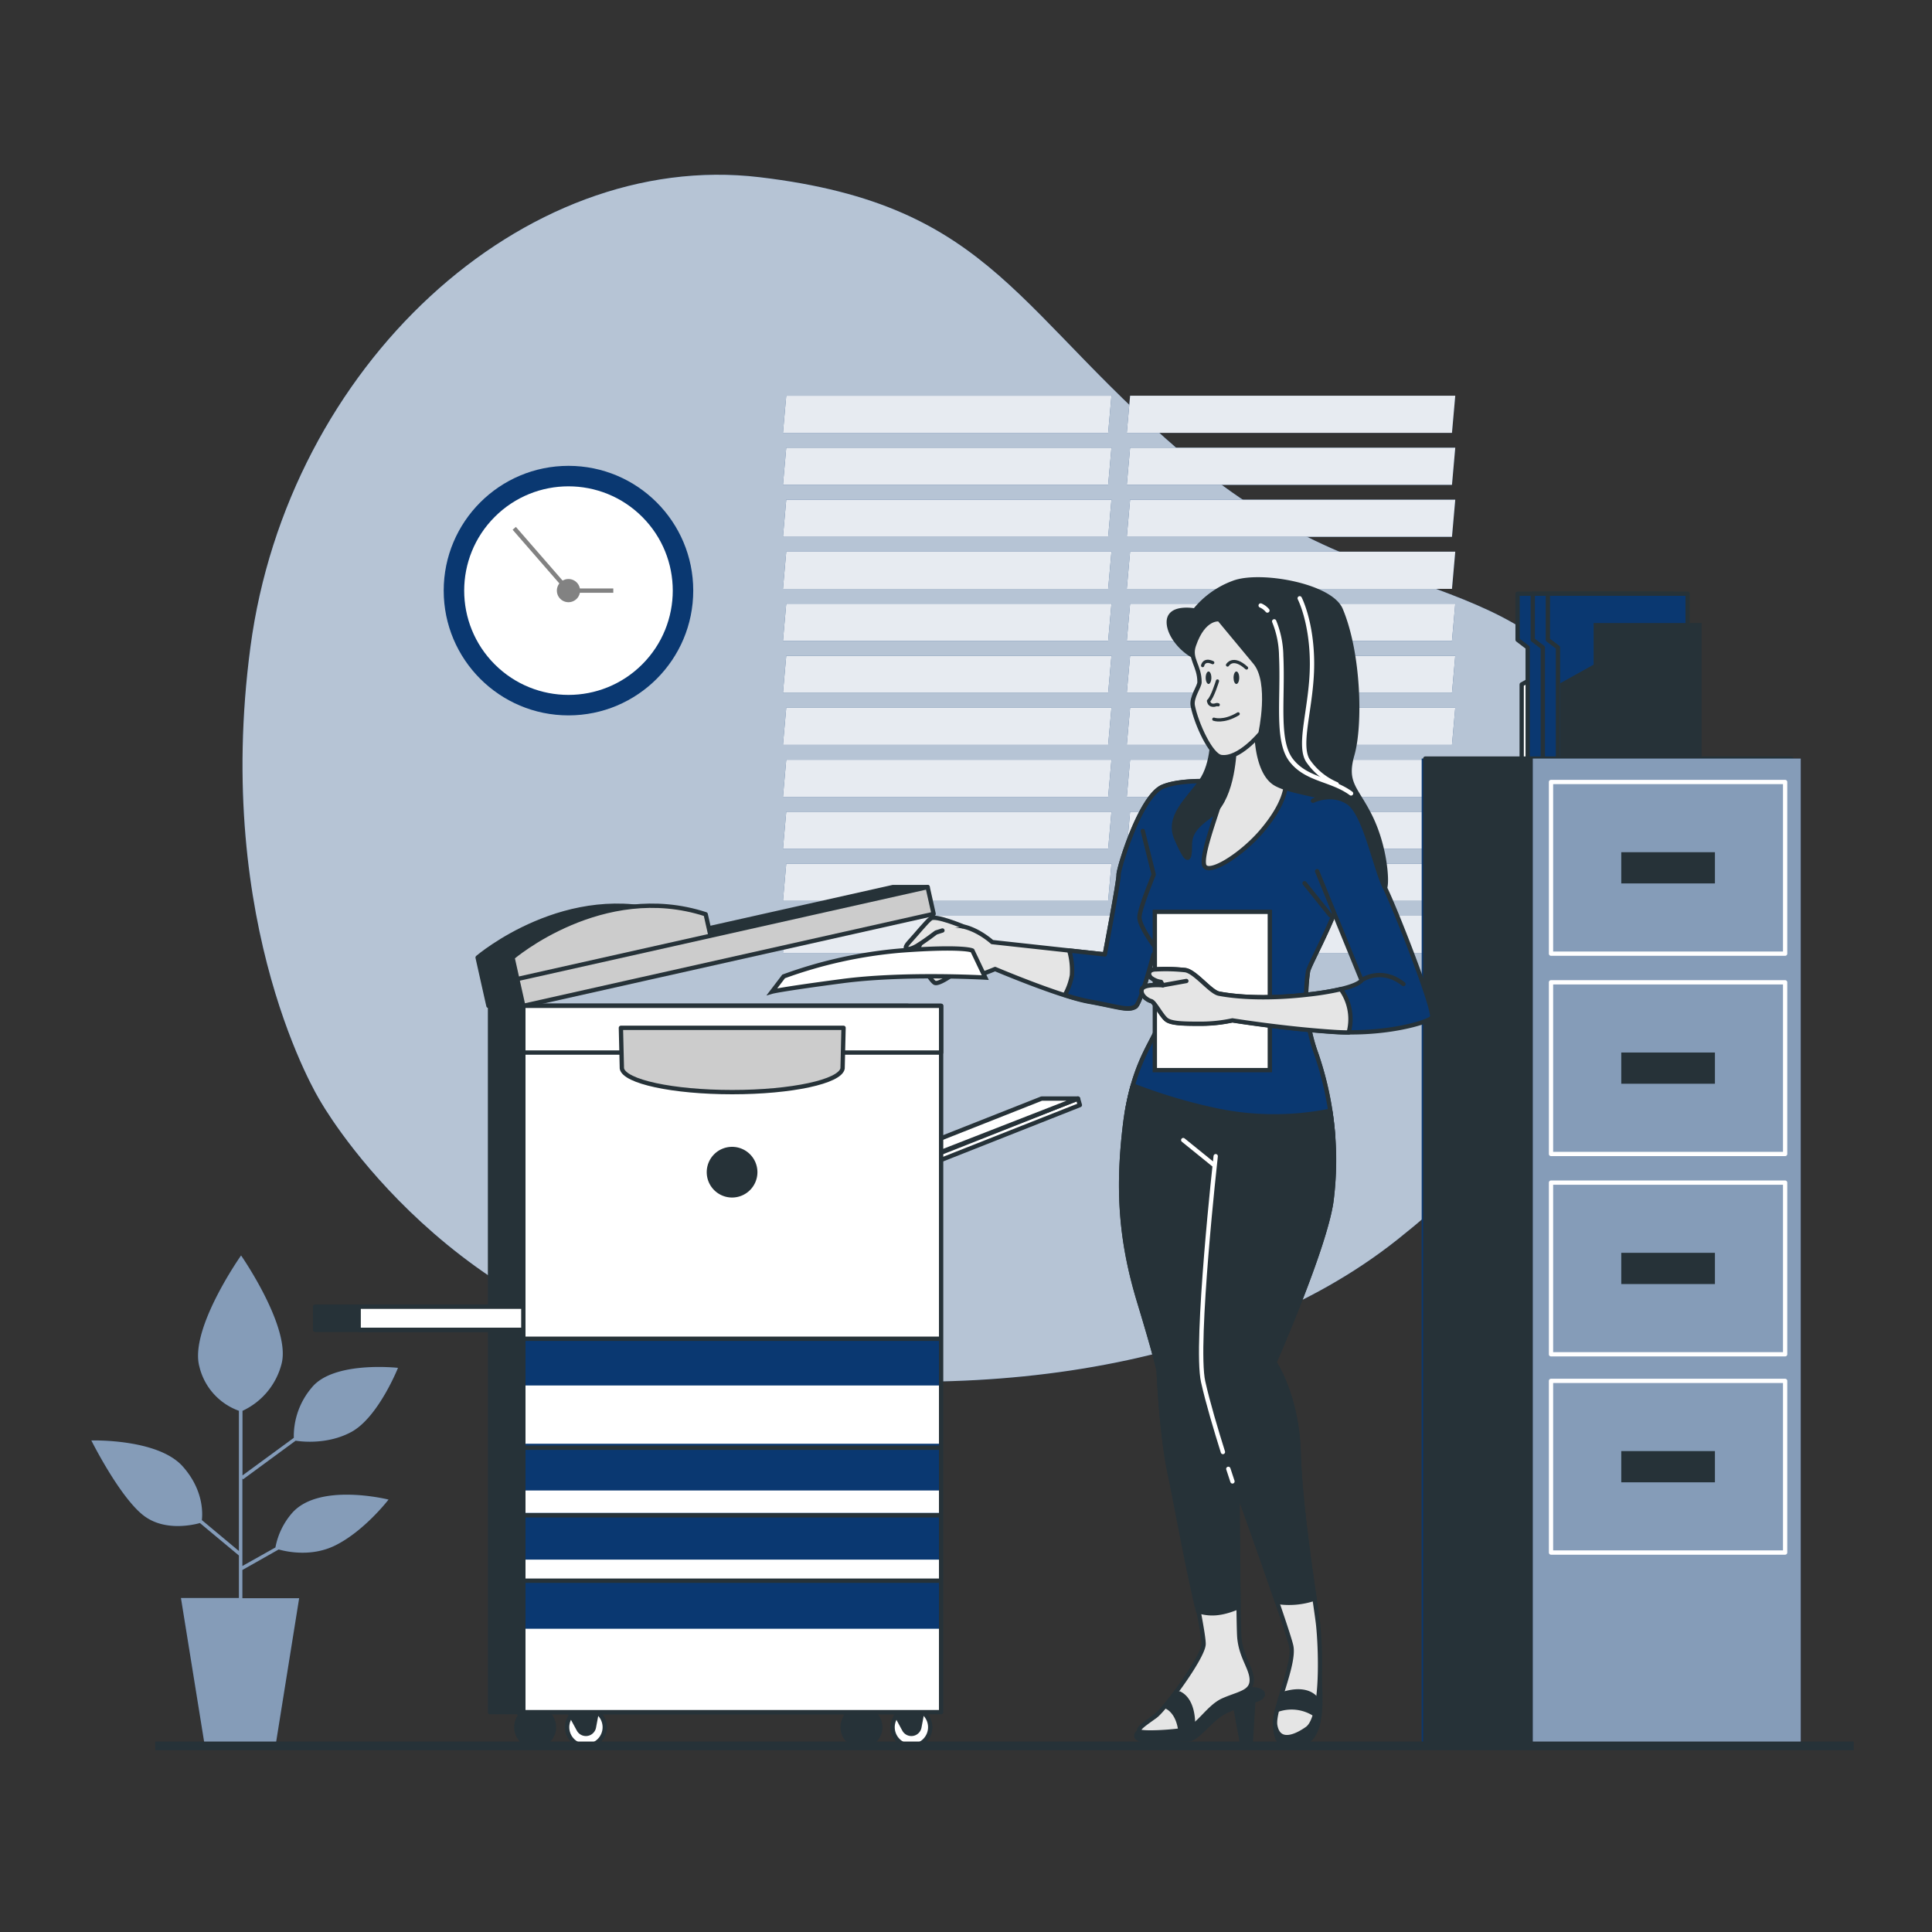 <svg xmlns="http://www.w3.org/2000/svg" xmlns:xlink="http://www.w3.org/1999/xlink" viewBox="0 0 500 500"><rect x="0" y="0" width="500" height="500" fill="#333333" stroke="none"/><defs><clipPath id="freepik--clip-path--inject-2"><path d="M318.75,202.47s-11.94-1.3-17.79,1.09-11.54,21.29-11.47,22.82S285.93,247,285.93,247l-29.16-3.19s-5.6-5.13-10.93-4.13-8.57,4.21-8.14,7,3.22,7.08,4.17,7.65,4.52-2,4.52-2,5.39.54,7.06,0,4.08-1.55,4.08-1.55,16.74,7.1,24.32,8.46,10.09,2.48,12,1.32,7.65-25.36,8.88-29-4.19-5.15-4.19-5.15-3.69,8.9-3.69,11.07,3.47,7.16,5,8.89,1.95,5.21,1.95,5.21-1.08,6.51-1.51,11.71-6.95,10-9.12,27.77-.86,31,3.69,46,5,17.79,5,17.79.65,15.84,2.82,26.25,9,41,8.8,44.47S301.39,442.4,299,444.14s-4.77,3.25-4.12,3.9,8.68.22,11.93-.43,5.86-5.86,9.77-7.59,7.37-2,7.37-5.21-3-6.08-3.25-11.72-.44-37.53-.44-37.53,12.8,35.58,13.89,40.35-4.78,16.71-4.12,20.61,3.9,3.91,8.24.87,3.47-21.91,2.82-27.33-4.56-29.07-5-44-6.29-23.43-6.29-23.43,13-29.5,14.75-41.65a84.68,84.68,0,0,0-3.9-38.18,43.48,43.48,0,0,1-2.17-21.26c0-1.52,8.24-15.4,10.63-26.9s2.17-13.89-1.52-18.44S318.75,202.47,318.75,202.47Z" style="fill:#fff;stroke:#263238;stroke-linecap:round;stroke-linejoin:round;stroke-width:1.119px"></path></clipPath><clipPath id="freepik--clip-path-2--inject-2"><path d="M249.1,239.7s-7-2.93-8.21-2-3.37,3.68-5.57,6.08.09,2.15,2,1,4.91-3.44,4.91-3.44l1.67-.53" style="fill:#fff;stroke:#263238;stroke-linecap:round;stroke-linejoin:round;stroke-width:1.119px"></path></clipPath><clipPath id="freepik--clip-path-3--inject-2"><path d="M318.53,192.49a78.65,78.65,0,0,1-1.74,11.5c-1.3,5.21-5.85,16.49-5.2,19.74s9.76-2.39,15.18-8.89,6.51-11.07,6.08-14.76-2.19-14.88-6.31-14.88S318.53,192.49,318.53,192.49Z" style="fill:#fff;stroke:#263238;stroke-linecap:round;stroke-linejoin:round;stroke-width:1.119px"></path></clipPath><clipPath id="freepik--clip-path-4--inject-2"><path d="M315.55,160.28s-4.05-.73-6.59,6.76c-1.19,3.5,1.47,5.17,1.47,9.49,0,1.2-2.18,3.92-1.74,6.15.93,4.65,4.68,12.84,7.35,13.24,4.62.69,10.17-6.15,10.17-6.15s2.92-13.11-1.37-18.3Z" style="fill:#fff;stroke:#263238;stroke-linecap:round;stroke-linejoin:round;stroke-width:1.119px"></path></clipPath><clipPath id="freepik--clip-path-5--inject-2"><path d="M297.92,259.09c.87.22,2.6,3.69,3.9,4.77s4.78,1.09,9.12,1.09a39.13,39.13,0,0,0,8-.87s13.45,2.17,26.47,3c1.24.08,2.45.12,3.65.13.09-.39.18-.79.25-1.22A13.23,13.23,0,0,0,347,256a73.16,73.16,0,0,1-8.34,1.38c-13,1.51-21,.21-23.21-.22s-6.07-5.64-8.68-6.08a46.54,46.54,0,0,0-7.59-.21c-2,0-2.17,1.3-1.3,2.17a5.32,5.32,0,0,0,2.6,1.08l.44.87s-5-.43-5.43,1.08S297.05,258.87,297.92,259.09Z" style="fill:#fff;stroke:#263238;stroke-linecap:round;stroke-linejoin:round;stroke-width:1.119px"></path></clipPath><clipPath id="freepik--clip-path-6--inject-2"><rect x="135.44" y="260.31" width="108.12" height="182.8" style="fill:#fff;stroke:#263238;stroke-linecap:round;stroke-linejoin:round;stroke-width:1.119px"></rect></clipPath><clipPath id="freepik--clip-path-7--inject-2"><path d="M132.64,247.81l1.55,6.94,50-11.19-1.56-6.95C155.89,227.89,132.64,247.81,132.64,247.81Z" style="fill:#fff;stroke:#263238;stroke-linecap:round;stroke-linejoin:round;stroke-width:1.119px"></path></clipPath><clipPath id="freepik--clip-path-8--inject-2"><rect x="133.34" y="241.38" width="108.83" height="7.11" transform="translate(-49.02 46.99) rotate(-12.63)" style="fill:#fff;stroke:#263238;stroke-linecap:round;stroke-linejoin:round;stroke-width:1.119px"></rect></clipPath><clipPath id="freepik--clip-path-9--inject-2"><path d="M218.31,266H160.69l.25,10.52c.63,3.4,13.17,6.12,28.56,6.12s27.93-2.72,28.56-6.12Z" style="fill:#fff;stroke:#263238;stroke-linecap:round;stroke-linejoin:round;stroke-width:1.119px"></path></clipPath></defs><g id="freepik--background-simple--inject-2"><path d="M82.74,284.69s30.33,54.39,95.3,67.12,137.93,5.27,183.6-31c44.84-35.63,72.79-80.34,55.88-127.81S357.41,159.88,310,120.64s-52.17-67.5-113.41-74.78S74.46,94.8,64.81,167.45,82.74,284.69,82.74,284.69Z" style="fill:#0A3871"></path><g style="opacity:0.7"><path d="M82.74,284.69s30.33,54.39,95.3,67.12,137.93,5.27,183.6-31c44.84-35.63,72.79-80.34,55.88-127.81S357.41,159.88,310,120.64s-52.17-67.5-113.41-74.78S74.46,94.8,64.81,167.45,82.74,284.69,82.74,284.69Z" style="fill:#fff"></path></g></g><g id="freepik--Window--inject-2"><polygon points="286.79 112.02 202.63 112.02 203.48 102.41 287.64 102.41 286.79 112.02" style="fill:#0A3871"></polygon><polygon points="286.79 125.48 202.63 125.48 203.48 115.86 287.64 115.86 286.79 125.48" style="fill:#0A3871"></polygon><polygon points="286.79 138.94 202.63 138.94 203.48 129.32 287.64 129.32 286.79 138.94" style="fill:#0A3871"></polygon><polygon points="286.79 152.4 202.63 152.4 203.48 142.78 287.64 142.78 286.79 152.4" style="fill:#0A3871"></polygon><polygon points="286.79 165.85 202.63 165.85 203.48 156.24 287.64 156.24 286.79 165.85" style="fill:#0A3871"></polygon><polygon points="286.79 179.31 202.63 179.31 203.48 169.7 287.64 169.7 286.79 179.31" style="fill:#0A3871"></polygon><polygon points="286.79 192.77 202.63 192.77 203.48 183.16 287.64 183.16 286.79 192.77" style="fill:#0A3871"></polygon><polygon points="286.79 206.23 202.63 206.23 203.48 196.62 287.64 196.62 286.79 206.23" style="fill:#0A3871"></polygon><polygon points="286.79 219.69 202.63 219.69 203.48 210.08 287.64 210.08 286.79 219.69" style="fill:#0A3871"></polygon><polygon points="286.79 233.15 202.63 233.15 203.48 223.54 287.64 223.54 286.79 233.15" style="fill:#0A3871"></polygon><polygon points="286.79 246.61 202.63 246.61 203.48 237 287.64 237 286.79 246.61" style="fill:#0A3871"></polygon><polygon points="375.77 112.02 291.61 112.02 292.47 102.41 376.62 102.41 375.77 112.02" style="fill:#0A3871"></polygon><polygon points="375.77 125.48 291.61 125.48 292.47 115.86 376.62 115.86 375.77 125.48" style="fill:#0A3871"></polygon><polygon points="375.77 138.94 291.61 138.94 292.47 129.32 376.62 129.32 375.77 138.94" style="fill:#0A3871"></polygon><polygon points="375.77 152.4 291.61 152.4 292.47 142.78 376.62 142.78 375.77 152.4" style="fill:#0A3871"></polygon><polygon points="375.77 165.85 291.61 165.85 292.47 156.24 376.62 156.24 375.77 165.85" style="fill:#0A3871"></polygon><polygon points="375.77 179.31 291.61 179.31 292.47 169.7 376.62 169.7 375.77 179.31" style="fill:#0A3871"></polygon><polygon points="375.77 192.77 291.61 192.77 292.47 183.16 376.62 183.16 375.77 192.77" style="fill:#0A3871"></polygon><polygon points="375.77 206.23 291.61 206.23 292.47 196.62 376.62 196.62 375.77 206.23" style="fill:#0A3871"></polygon><polygon points="375.77 219.69 291.61 219.69 292.47 210.08 376.62 210.08 375.77 219.69" style="fill:#0A3871"></polygon><polygon points="375.77 233.15 291.61 233.15 292.47 223.54 376.62 223.54 375.77 233.15" style="fill:#0A3871"></polygon><polygon points="375.77 246.61 291.61 246.61 292.47 237 376.62 237 375.77 246.61" style="fill:#0A3871"></polygon><g style="opacity:0.9"><polygon points="286.79 112.02 202.63 112.02 203.48 102.41 287.64 102.41 286.79 112.02" style="fill:#fff"></polygon><polygon points="286.79 125.48 202.63 125.48 203.48 115.86 287.64 115.86 286.79 125.48" style="fill:#fff"></polygon><polygon points="286.79 138.94 202.63 138.94 203.48 129.32 287.64 129.32 286.79 138.94" style="fill:#fff"></polygon><polygon points="286.79 152.4 202.63 152.4 203.48 142.78 287.64 142.78 286.79 152.4" style="fill:#fff"></polygon><polygon points="286.79 165.85 202.63 165.85 203.48 156.24 287.64 156.24 286.79 165.85" style="fill:#fff"></polygon><polygon points="286.79 179.31 202.63 179.31 203.48 169.7 287.64 169.7 286.79 179.31" style="fill:#fff"></polygon><polygon points="286.79 192.77 202.63 192.77 203.48 183.16 287.64 183.16 286.79 192.77" style="fill:#fff"></polygon><polygon points="286.79 206.23 202.63 206.23 203.48 196.62 287.64 196.62 286.79 206.23" style="fill:#fff"></polygon><polygon points="286.79 219.69 202.63 219.69 203.48 210.08 287.64 210.08 286.79 219.69" style="fill:#fff"></polygon><polygon points="286.79 233.15 202.63 233.15 203.48 223.54 287.64 223.54 286.79 233.15" style="fill:#fff"></polygon><polygon points="286.79 246.61 202.63 246.61 203.48 237 287.64 237 286.79 246.61" style="fill:#fff"></polygon><polygon points="375.77 112.02 291.61 112.02 292.47 102.41 376.62 102.41 375.77 112.02" style="fill:#fff"></polygon><polygon points="375.77 125.48 291.61 125.48 292.47 115.86 376.62 115.86 375.77 125.48" style="fill:#fff"></polygon><polygon points="375.77 138.94 291.61 138.94 292.47 129.32 376.62 129.32 375.77 138.94" style="fill:#fff"></polygon><polygon points="375.77 152.4 291.61 152.4 292.47 142.78 376.62 142.78 375.77 152.4" style="fill:#fff"></polygon><polygon points="375.77 165.85 291.61 165.85 292.47 156.24 376.62 156.24 375.77 165.85" style="fill:#fff"></polygon><polygon points="375.77 179.31 291.61 179.31 292.47 169.7 376.62 169.7 375.77 179.31" style="fill:#fff"></polygon><polygon points="375.77 192.77 291.61 192.77 292.47 183.16 376.62 183.16 375.77 192.77" style="fill:#fff"></polygon><polygon points="375.77 206.23 291.61 206.23 292.47 196.62 376.62 196.62 375.77 206.23" style="fill:#fff"></polygon><polygon points="375.77 219.69 291.61 219.69 292.47 210.08 376.62 210.08 375.77 219.69" style="fill:#fff"></polygon><polygon points="375.77 233.15 291.61 233.15 292.47 223.54 376.62 223.54 375.77 233.15" style="fill:#fff"></polygon><polygon points="375.77 246.61 291.61 246.61 292.47 237 376.62 237 375.77 246.61" style="fill:#fff"></polygon></g></g><g id="freepik--Clock--inject-2"><circle cx="147.12" cy="152.85" r="32.29" style="fill:#0A3871"></circle><circle cx="147.12" cy="152.85" r="26.99" transform="translate(-64.99 148.8) rotate(-45)" style="fill:#fff"></circle><path d="M150.12,152.85a3,3,0,1,0-3,3A3,3,0,0,0,150.12,152.85Z" style="fill:#828282"></path><polyline points="158.72 152.85 147.12 152.85 133.09 136.73" style="fill:none;stroke:#828282;stroke-miterlimit:10;stroke-width:1.119px"></polyline></g><g id="freepik--file-cabinet--inject-2"><polygon points="429.28 196.79 429.28 161.8 402.44 161.8 402.44 172.34 393.81 177.14 393.81 196.79 429.28 196.79" style="fill:#fff;stroke:#263238;stroke-linecap:round;stroke-linejoin:round;stroke-width:1.11px"></polygon><polygon points="426.31 153.65 395.36 153.65 392.75 153.65 392.75 165.58 395.36 167.57 395.36 196.79 428.92 196.79 428.92 153.65 426.31 153.65" style="fill:#0A3871;stroke:#263238;stroke-linecap:round;stroke-linejoin:round;stroke-width:1.11px"></polygon><polygon points="430.23 153.65 399.28 153.65 396.67 153.65 396.67 165.58 399.28 167.57 399.28 196.79 432.84 196.79 432.84 153.65 430.23 153.65" style="fill:#0A3871;stroke:#263238;stroke-linecap:round;stroke-linejoin:round;stroke-width:1.11px"></polygon><polygon points="434.15 153.65 403.2 153.65 400.59 153.65 400.59 165.58 403.2 167.57 403.2 196.79 436.76 196.79 436.76 153.65 434.15 153.65" style="fill:#0A3871;stroke:#263238;stroke-linecap:round;stroke-linejoin:round;stroke-width:1.11px"></polygon><polygon points="439.83 196.79 439.83 161.8 412.98 161.8 412.98 172.34 404.35 177.14 404.35 196.79 439.83 196.79" style="fill:#263238;stroke:#263238;stroke-miterlimit:10;stroke-width:1.11px"></polygon><rect x="367.94" y="196.32" width="95.67" height="255.51" transform="translate(831.54 648.15) rotate(180)" style="fill:#0A3871"></rect><rect x="368.86" y="196.32" width="94.74" height="255.51" transform="translate(832.46 648.15) rotate(180)" style="fill:#263238;stroke:#263238;stroke-linecap:round;stroke-linejoin:round;stroke-width:1.11px"></rect><rect x="396.68" y="196.32" width="69.34" height="255.51" transform="translate(862.71 648.15) rotate(180)" style="fill:#0A3871"></rect><rect x="396.68" y="196.32" width="69.34" height="255.51" transform="translate(862.71 648.15) rotate(180)" style="fill:#fff;opacity:0.5"></rect><rect x="401.4" y="202.38" width="60.59" height="44.43" transform="translate(863.39 449.19) rotate(180)" style="fill:none;stroke:#fff;stroke-linecap:round;stroke-linejoin:round;stroke-width:1.11px"></rect><rect x="419.57" y="220.56" width="24.24" height="8.08" transform="translate(863.39 449.19) rotate(180)" style="fill:#263238"></rect><rect x="401.4" y="254.22" width="60.59" height="44.43" transform="translate(863.39 552.87) rotate(180)" style="fill:none;stroke:#fff;stroke-linecap:round;stroke-linejoin:round;stroke-width:1.11px"></rect><rect x="419.57" y="272.4" width="24.24" height="8.08" transform="translate(863.39 552.87) rotate(180)" style="fill:#263238"></rect><rect x="401.4" y="306.06" width="60.59" height="44.43" transform="translate(863.39 656.55) rotate(180)" style="fill:none;stroke:#fff;stroke-linecap:round;stroke-linejoin:round;stroke-width:1.11px"></rect><rect x="419.57" y="324.24" width="24.24" height="8.08" transform="translate(863.39 656.55) rotate(180)" style="fill:#263238"></rect><rect x="401.4" y="357.37" width="60.59" height="44.43" transform="translate(863.39 759.17) rotate(180)" style="fill:none;stroke:#fff;stroke-linecap:round;stroke-linejoin:round;stroke-width:1.11px"></rect><rect x="419.57" y="375.55" width="24.24" height="8.08" transform="translate(863.39 759.17) rotate(180)" style="fill:#263238"></rect></g><g id="freepik--Plants--inject-2"><path d="M75.54,391.63a18.85,18.85,0,0,0-4.26,8.85l-8.55,4.8V382.62l.17.23,13.61-10c1.72.27,8.33,1,14.36-2.23C97.86,366.89,103,354,103,354s-16.67-1.88-22.32,5.11a19.42,19.42,0,0,0-4.64,13l-13.28,9.73V365.12a18.43,18.43,0,0,0,10.12-12.21c2.42-9.42-10.49-28-10.49-28S48.92,344,51.61,353.71a16.13,16.13,0,0,0,10.22,11.4V401.4l-9.59-8c.22-1.91.39-7.89-4.94-13.88-6.45-7.26-23.66-6.73-23.66-6.73s7.26,14.53,13.45,19.37c5.4,4.23,12.86,2.5,14.65,2l10.09,8.4v11h-15L53,451.83H71.3l6.12-38.22H62.73v-7.3L72.12,401c2.29.64,8.67,1.95,14.71-1.08,7.53-3.76,13.72-11.83,13.72-11.83S82.53,383.56,75.54,391.63Z" style="fill:#0A3871"></path><path d="M75.54,391.63a18.85,18.85,0,0,0-4.26,8.85l-8.55,4.8V382.62l.17.23,13.61-10c1.72.27,8.33,1,14.36-2.23C97.86,366.89,103,354,103,354s-16.67-1.88-22.32,5.11a19.42,19.42,0,0,0-4.64,13l-13.28,9.73V365.12a18.43,18.43,0,0,0,10.12-12.21c2.42-9.42-10.49-28-10.49-28S48.92,344,51.61,353.71a16.13,16.13,0,0,0,10.22,11.4V401.4l-9.59-8c.22-1.91.39-7.89-4.94-13.88-6.45-7.26-23.66-6.73-23.66-6.73s7.26,14.53,13.45,19.37c5.4,4.23,12.86,2.5,14.65,2l10.09,8.4v11h-15L53,451.83H71.3l6.12-38.22H62.73v-7.3L72.12,401c2.29.64,8.67,1.95,14.71-1.08,7.53-3.76,13.72-11.83,13.72-11.83S82.53,383.56,75.54,391.63Z" style="fill:#fff;opacity:0.5"></path></g><g id="freepik--Character--inject-2"><polygon points="324.38 439.58 323.74 450.64 321.35 450.64 319.61 441.32 324.38 439.58" style="fill:#263238;stroke:#263238;stroke-linecap:round;stroke-linejoin:round;stroke-width:1.119px"></polygon><path d="M294.88,448s-1.95,1.52.22,2.17,10,0,12.36,0,5.64-5,9.12-6.94,8.67-3,9.76-3.91.43-2.17-2.82-2.17-8.68,2.17-12.58,5.21a28.21,28.21,0,0,1-11.72,4.77A24.42,24.42,0,0,0,294.88,448Z" style="fill:#263238;stroke:#263238;stroke-linecap:round;stroke-linejoin:round;stroke-width:1.119px"></path><path d="M330,446.52s.11,4.17,1.73,4.63,4.52,1.74,7.42-1.16c1.62-1.62,2.55-4.63,2.55-10a86.79,86.79,0,0,0-.47-9.27A19,19,0,0,0,330,446.52Z" style="fill:#263238;stroke:#263238;stroke-linecap:round;stroke-linejoin:round;stroke-width:1.119px"></path><path d="M318.75,202.47s-11.94-1.3-17.79,1.09-11.54,21.29-11.47,22.82S285.93,247,285.93,247l-29.16-3.19s-5.6-5.13-10.93-4.13-8.57,4.21-8.14,7,3.22,7.08,4.17,7.65,4.52-2,4.52-2,5.39.54,7.06,0,4.08-1.55,4.08-1.55,16.74,7.1,24.32,8.46,10.09,2.48,12,1.32,7.65-25.36,8.88-29-4.19-5.15-4.19-5.15-3.69,8.9-3.69,11.07,3.47,7.16,5,8.89,1.95,5.21,1.95,5.21-1.08,6.51-1.51,11.71-6.95,10-9.12,27.77-.86,31,3.69,46,5,17.79,5,17.79.65,15.84,2.82,26.25,9,41,8.8,44.47S301.39,442.4,299,444.14s-4.77,3.25-4.12,3.9,8.68.22,11.93-.43,5.86-5.86,9.77-7.59,7.37-2,7.37-5.21-3-6.08-3.25-11.72-.44-37.53-.44-37.53,12.8,35.58,13.89,40.35-4.78,16.71-4.12,20.61,3.9,3.91,8.24.87,3.47-21.91,2.82-27.33-4.56-29.07-5-44-6.29-23.43-6.29-23.43,13-29.5,14.75-41.65a84.68,84.68,0,0,0-3.9-38.18,43.48,43.48,0,0,1-2.17-21.26c0-1.52,8.24-15.4,10.63-26.9s2.17-13.89-1.52-18.44S318.75,202.47,318.75,202.47Z" style="fill:#fff"></path><g style="clip-path:url(#freepik--clip-path--inject-2)"><path d="M318.75,202.47s-11.94-1.3-17.79,1.09-11.54,21.29-11.47,22.82S285.93,247,285.93,247l-29.16-3.19s-5.6-5.13-10.93-4.13-8.57,4.21-8.14,7,3.22,7.08,4.17,7.65,4.52-2,4.52-2,5.39.54,7.06,0,4.08-1.55,4.08-1.55,16.74,7.1,24.32,8.46,10.09,2.48,12,1.32,7.65-25.36,8.88-29-4.19-5.15-4.19-5.15-3.69,8.9-3.69,11.07,3.47,7.16,5,8.89,1.95,5.21,1.95,5.21-1.08,6.51-1.51,11.71-6.95,10-9.12,27.77-.86,31,3.69,46,5,17.79,5,17.79.65,15.84,2.82,26.25,9,41,8.8,44.47S301.39,442.4,299,444.14s-4.77,3.25-4.12,3.9,8.68.22,11.93-.43,5.86-5.86,9.77-7.59,7.37-2,7.37-5.21-3-6.08-3.25-11.72-.44-37.53-.44-37.53,12.8,35.58,13.89,40.35-4.78,16.71-4.12,20.61,3.9,3.91,8.24.87,3.47-21.91,2.82-27.33-4.56-29.07-5-44-6.29-23.43-6.29-23.43,13-29.5,14.75-41.65a84.68,84.68,0,0,0-3.9-38.18,43.48,43.48,0,0,1-2.17-21.26c0-1.52,8.24-15.4,10.63-26.9s2.17-13.89-1.52-18.44S318.75,202.47,318.75,202.47Z" style="fill:#e5e5e5"></path></g><path d="M318.75,202.47s-11.94-1.3-17.79,1.09-11.54,21.29-11.47,22.82S285.93,247,285.93,247l-29.16-3.19s-5.6-5.13-10.93-4.13-8.57,4.21-8.14,7,3.22,7.08,4.17,7.65,4.52-2,4.52-2,5.39.54,7.06,0,4.08-1.55,4.08-1.55,16.74,7.1,24.32,8.46,10.09,2.48,12,1.32,7.65-25.36,8.88-29-4.19-5.15-4.19-5.15-3.69,8.9-3.69,11.07,3.47,7.16,5,8.89,1.95,5.21,1.95,5.21-1.08,6.51-1.51,11.71-6.95,10-9.12,27.77-.86,31,3.69,46,5,17.79,5,17.79.65,15.84,2.82,26.25,9,41,8.8,44.47S301.39,442.4,299,444.14s-4.77,3.25-4.12,3.9,8.68.22,11.93-.43,5.86-5.86,9.77-7.59,7.37-2,7.37-5.21-3-6.08-3.25-11.72-.44-37.53-.44-37.53,12.8,35.58,13.89,40.35-4.78,16.71-4.12,20.61,3.9,3.91,8.24.87,3.47-21.91,2.82-27.33-4.56-29.07-5-44-6.29-23.43-6.29-23.43,13-29.5,14.75-41.65a84.68,84.68,0,0,0-3.9-38.18,43.48,43.48,0,0,1-2.17-21.26c0-1.52,8.24-15.4,10.63-26.9s2.17-13.89-1.52-18.44S318.75,202.47,318.75,202.47Z" style="fill:none;stroke:#263238;stroke-linecap:round;stroke-linejoin:round;stroke-width:1.119px"></path><path d="M302,441.75s2.82,1.09,3.47,6.07c0,0,1.09.44,3.26-.86,0,0,.52-6.7-3.47-8.68A5.87,5.87,0,0,0,302,441.75Z" style="fill:#263238;stroke:#263238;stroke-linecap:round;stroke-linejoin:round;stroke-width:1.119px"></path><path d="M330.89,442.4a11,11,0,0,1,9.11,1.09l.87-3.47s-1.95-3.91-9.11-1.52Z" style="fill:#263238;stroke:#263238;stroke-linecap:round;stroke-linejoin:round;stroke-width:1.119px"></path><path d="M299.87,246.29c1.52,1.74,1.95,5.21,1.95,5.21s-1.08,6.51-1.51,11.71c-.42,5-6.33,9.53-8.77,25.31,4.1,3.3,12.9,8.67,27,9a98.54,98.54,0,0,0,26.5-3.23,84.62,84.62,0,0,0-4.37-21.5,43.48,43.48,0,0,1-2.17-21.26c0-1.52,8.24-15.4,10.63-26.9s2.17-13.89-1.52-18.44-28.85-3.69-28.85-3.69-11.94-1.3-17.79,1.09-11.54,21.29-11.47,22.82S285.93,247,285.93,247l-9.21-1a18.58,18.58,0,0,1,.69,6.44,16.44,16.44,0,0,1-1.82,5.06,52.67,52.67,0,0,0,6.26,1.66c7.58,1.36,10.09,2.48,12,1.32,1-.58,2.87-6.86,4.68-13.47Z" style="fill:#0A3871;stroke:#263238;stroke-linecap:round;stroke-linejoin:round;stroke-width:1.119px"></path><path d="M312.47,244.72s2.85,6.17,14.71,7.59" style="fill:none;stroke:#263238;stroke-linecap:round;stroke-linejoin:round;stroke-width:1.119px"></path><path d="M295.75,215.05l2.82,11.28s-3.69,8.9-3.69,11.07,3.47,7.16,5,8.89" style="fill:none;stroke:#263238;stroke-linecap:round;stroke-linejoin:round;stroke-width:1.119px"></path><line x1="344.27" y1="236.88" x2="337.62" y2="228.58" style="fill:none;stroke:#263238;stroke-linecap:round;stroke-linejoin:round;stroke-width:1.119px"></line><path d="M246.39,252.2s.24-1.54-2.15-3.43" style="fill:none;stroke:#263238;stroke-linecap:round;stroke-linejoin:round;stroke-width:1.119px"></path><path d="M249.1,239.7s-7-2.93-8.21-2-3.37,3.68-5.57,6.08.09,2.15,2,1,4.91-3.44,4.91-3.44l1.67-.53" style="fill:#fff"></path><g style="clip-path:url(#freepik--clip-path-2--inject-2)"><path d="M249.1,239.7s-7-2.93-8.21-2-3.37,3.68-5.57,6.08.09,2.15,2,1,4.91-3.44,4.91-3.44l1.67-.53" style="fill:#e5e5e5"></path></g><path d="M249.1,239.7s-7-2.93-8.21-2-3.37,3.68-5.57,6.08.09,2.15,2,1,4.91-3.44,4.91-3.44l1.67-.53" style="fill:none;stroke:#263238;stroke-linecap:round;stroke-linejoin:round;stroke-width:1.119px"></path><path d="M251.65,246l3.34,7s-20.93-1.21-37,.91-18.19,2.73-18.19,2.73l3-3.94A117,117,0,0,1,233.16,246C249.53,244.79,251.65,246,251.65,246Z" style="fill:#fff;stroke:#263238;stroke-miterlimit:10;stroke-width:1.119px"></path><rect x="298.87" y="235.98" width="29.76" height="40.97" style="fill:#fff;stroke:#263238;stroke-miterlimit:10;stroke-width:1.119px"></rect><path d="M344.26,287.46a72.84,72.84,0,0,1-30.72-.38,138,138,0,0,1-20.37-6.18,66.84,66.84,0,0,0-2,10.08c-2.16,17.79-.86,31,3.69,46s5,17.79,5,17.79.65,15.84,2.82,26.25c1.31,6.27,4.54,24.37,7.36,35.94,3,.88,5.83.89,10.47-1.06-.15-11.36-.26-30.33-.26-30.33s6.1,16.94,10.23,29a20.42,20.42,0,0,0,9.71-.85c-1.38-9.54-3.77-26.18-4.1-37.7-.43-15-6.29-23.43-6.29-23.43s13-29.5,14.75-41.65A82.34,82.34,0,0,0,344.26,287.46Z" style="fill:#263238;stroke:#263238;stroke-linecap:round;stroke-linejoin:round;stroke-width:1.119px"></path><path d="M317.89,380.14c.65,2,1.07,3.25,1.07,3.25" style="fill:none;stroke:#fff;stroke-linecap:round;stroke-linejoin:round;stroke-width:1.119px"></path><path d="M314.62,299.22s-5.42,48.6-3.25,58.36c1.2,5.4,3.4,12.73,5.12,18.2" style="fill:none;stroke:#fff;stroke-linecap:round;stroke-linejoin:round;stroke-width:1.119px"></path><line x1="314.2" y1="301.51" x2="306.22" y2="295.05" style="fill:none;stroke:#fff;stroke-linecap:round;stroke-linejoin:round;stroke-width:1.119px"></line><path d="M318.53,192.49a78.65,78.65,0,0,1-1.74,11.5c-1.3,5.21-5.85,16.49-5.2,19.74s9.76-2.39,15.18-8.89,6.51-11.07,6.08-14.76-2.19-14.88-6.31-14.88S318.53,192.49,318.53,192.49Z" style="fill:#fff"></path><g style="clip-path:url(#freepik--clip-path-3--inject-2)"><path d="M318.53,192.49a78.65,78.65,0,0,1-1.74,11.5c-1.3,5.21-5.85,16.49-5.2,19.74s9.76-2.39,15.18-8.89,6.51-11.07,6.08-14.76-3.69-11.71-7.81-11.71S318.53,192.49,318.53,192.49Z" style="fill:#e5e5e5"></path></g><path d="M318.53,192.49a78.65,78.65,0,0,1-1.74,11.5c-1.3,5.21-5.85,16.49-5.2,19.74s9.76-2.39,15.18-8.89,6.51-11.07,6.08-14.76-2.19-14.88-6.31-14.88S318.53,192.49,318.53,192.49Z" style="fill:none;stroke:#263238;stroke-linecap:round;stroke-linejoin:round;stroke-width:1.119px"></path><path d="M325.25,190.76s.22,9.54,5,12.14,14.54,2.83,18,6.08,9.54,22.56,10.19,20.82,0-10.62-3.68-18.22-6.95-8.68-4.78-16.27,1.79-26.12-3-37.53c-2.67-6.32-21.05-9.54-27.77-6.94a23.21,23.21,0,0,0-10,7.16s-6.73-1.3-6.73,3,5.65,9.76,9.77,9.76,3.9-10.41,7.59-6.08S326.76,180.52,325.25,190.76Z" style="fill:#263238;stroke:#263238;stroke-linecap:round;stroke-linejoin:round;stroke-width:1.119px"></path><path d="M329.76,160.81a24.48,24.48,0,0,1,1.81,8.92c.53,11.42-1.33,22.06,2.66,27.11s10.37,4.78,15.42,8.5" style="fill:none;stroke:#fff;stroke-linecap:round;stroke-linejoin:round;stroke-width:1.119px"></path><path d="M326.26,156.7A4.66,4.66,0,0,1,328,158" style="fill:none;stroke:#fff;stroke-linecap:round;stroke-linejoin:round;stroke-width:1.119px"></path><path d="M336.36,154.84s3.19,6.12,3.19,17-3.73,20.73-1.07,25a17.09,17.09,0,0,0,7.44,6.11" style="fill:none;stroke:#fff;stroke-linecap:round;stroke-linejoin:round;stroke-width:1.119px"></path><path d="M313.76,189.67s.43,7.81-3,12.58S302,211.37,304.43,217s3.25,6.07,3.47,3.47-.87-5,5-9.11,6.51-14.76,6.72-19.31S314.84,187.5,313.76,189.67Z" style="fill:#263238;stroke:#263238;stroke-linecap:round;stroke-linejoin:round;stroke-width:1.119px"></path><path d="M315.55,160.28s-4.05-.73-6.59,6.76c-1.19,3.5,1.47,5.17,1.47,9.49,0,1.2-2.18,3.92-1.74,6.15.93,4.65,4.68,12.84,7.35,13.24,4.62.69,10.17-6.15,10.17-6.15s2.92-13.11-1.37-18.3Z" style="fill:#fff"></path><g style="clip-path:url(#freepik--clip-path-4--inject-2)"><path d="M317.69,159.8s-6.19-.25-8.73,7.24c-1.19,3.5,1.47,5.17,1.47,9.49,0,1.2-2.18,3.92-1.74,6.15.93,4.65,4.68,12.84,7.35,13.24,4.62.69,10.17-6.15,10.17-6.15A48.79,48.79,0,0,0,328.65,176C328.65,169.26,317.69,159.8,317.69,159.8Z" style="fill:#e5e5e5"></path><path d="M315.08,176.24s-1.31,4.34-2.32,5.15c0,0,.1,1,1,1.11s.9-.3,1.51-.1" style="fill:none;stroke:#263238;stroke-linecap:round;stroke-linejoin:round;stroke-width:0.839px"></path><path d="M320.71,175.4c0,.89-.33,1.61-.74,1.61s-.73-.72-.73-1.61.33-1.62.73-1.62S320.71,174.5,320.71,175.4Z" style="fill:#263238"></path><path d="M313.5,175.4c0,.89-.33,1.61-.73,1.61s-.74-.72-.74-1.61.33-1.62.74-1.62S313.5,174.5,313.5,175.4Z" style="fill:#263238"></path><path d="M311.24,172.25s.31-1.84,2.61-.76" style="fill:none;stroke:#263238;stroke-linecap:round;stroke-linejoin:round;stroke-width:0.839px"></path><path d="M317.69,172.1s1.38-2.45,4.91.77" style="fill:none;stroke:#263238;stroke-linecap:round;stroke-linejoin:round;stroke-width:0.839px"></path><path d="M314.14,186.13s2.46.92,6.29-1.38" style="fill:none;stroke:#263238;stroke-linecap:round;stroke-linejoin:round;stroke-width:0.839px"></path></g><path d="M315.55,160.28s-4.05-.73-6.59,6.76c-1.19,3.5,1.47,5.17,1.47,9.49,0,1.2-2.18,3.92-1.74,6.15.93,4.65,4.68,12.84,7.35,13.24,4.62.69,10.17-6.15,10.17-6.15s2.92-13.11-1.37-18.3Z" style="fill:none;stroke:#263238;stroke-linecap:round;stroke-linejoin:round;stroke-width:1.119px"></path><path d="M340.87,225.47l11.5,28.2s-.65,2.17-13.67,3.69-21,.21-23.21-.22-6.07-5.64-8.68-6.08a46.54,46.54,0,0,0-7.59-.21c-2,0-2.17,1.3-1.3,2.17a5.32,5.32,0,0,0,2.6,1.08l.44.87s-5-.43-5.43,1.08,1.52,2.82,2.39,3,2.6,3.69,3.9,4.77,4.78,1.09,9.12,1.09a39.13,39.13,0,0,0,8-.87s13.45,2.17,26.47,3,24.08-2.39,25.16-3.69S361.05,235,358.44,229.8s-5.2-19.3-9.54-22.12-9.11-.44-9.11-.44" style="fill:#0A3871;stroke:#263238;stroke-linecap:round;stroke-linejoin:round;stroke-width:1.119px"></path><path d="M352.37,253.67s5.1-3.58,10.84,1" style="fill:none;stroke:#263238;stroke-linecap:round;stroke-linejoin:round;stroke-width:1.119px"></path><path d="M297.92,259.09c.87.22,2.6,3.69,3.9,4.77s4.78,1.09,9.12,1.09a39.13,39.13,0,0,0,8-.87s13.45,2.17,26.47,3c1.24.08,2.45.12,3.65.13.09-.39.18-.79.25-1.22A13.23,13.23,0,0,0,347,256a73.16,73.16,0,0,1-8.34,1.38c-13,1.51-21,.21-23.21-.22s-6.07-5.64-8.68-6.08a46.54,46.54,0,0,0-7.59-.21c-2,0-2.17,1.3-1.3,2.17a5.32,5.32,0,0,0,2.6,1.08l.44.87s-5-.43-5.43,1.08S297.05,258.87,297.92,259.09Z" style="fill:#fff"></path><g style="clip-path:url(#freepik--clip-path-5--inject-2)"><path d="M297.92,259.09c.87.22,2.6,3.69,3.9,4.77s4.78,1.09,9.12,1.09a39.13,39.13,0,0,0,8-.87s13.45,2.17,26.47,3c1.24.08,2.45.12,3.65.13.09-.39.18-.79.25-1.22A13.23,13.23,0,0,0,347,256a73.16,73.16,0,0,1-8.34,1.38c-13,1.51-21,.21-23.21-.22s-6.07-5.64-8.68-6.08a46.54,46.54,0,0,0-7.59-.21c-2,0-2.17,1.3-1.3,2.17a5.32,5.32,0,0,0,2.6,1.08l.44.87s-5-.43-5.43,1.08S297.05,258.87,297.92,259.09Z" style="fill:#e5e5e5"></path></g><path d="M297.92,259.09c.87.22,2.6,3.69,3.9,4.77s4.78,1.09,9.12,1.09a39.13,39.13,0,0,0,8-.87s13.45,2.17,26.47,3c1.24.08,2.45.12,3.65.13.09-.39.18-.79.25-1.22A13.23,13.23,0,0,0,347,256a73.16,73.16,0,0,1-8.34,1.38c-13,1.51-21,.21-23.21-.22s-6.07-5.64-8.68-6.08a46.54,46.54,0,0,0-7.59-.21c-2,0-2.17,1.3-1.3,2.17a5.32,5.32,0,0,0,2.6,1.08l.44.87s-5-.43-5.43,1.08S297.05,258.87,297.92,259.09Z" style="fill:none;stroke:#263238;stroke-linecap:round;stroke-linejoin:round;stroke-width:1.119px"></path><line x1="300.96" y1="254.97" x2="307.03" y2="253.88" style="fill:none;stroke:#263238;stroke-linecap:round;stroke-linejoin:round;stroke-width:1.119px"></line></g><g id="freepik--Device--inject-2"><path d="M240.08,229.57h-9l-56.22,12.6-1.25-5.56c-26.72-8.72-50,11.2-50,11.2l1.55,6.94h0l1.25,5.56h9Z" style="fill:#263238;stroke:#263238;stroke-linecap:round;stroke-linejoin:round;stroke-width:1.119px"></path><polygon points="235.3 303.45 279.47 285.99 278.98 284.31 234.81 301.77 235.3 303.45" style="fill:#fff;stroke:#263238;stroke-linecap:round;stroke-linejoin:round;stroke-width:1.119px"></polygon><polygon points="227.78 304.28 278.98 284.31 269.56 284.31 225.38 301.77 227.78 304.28" style="fill:#fff;stroke:#263238;stroke-linecap:round;stroke-linejoin:round;stroke-width:1.119px"></polygon><path d="M156.51,447a4.87,4.87,0,1,0-4.87,4.87A4.87,4.87,0,0,0,156.51,447Z" style="fill:#fff;stroke:#263238;stroke-linecap:round;stroke-linejoin:round;stroke-width:1.119px"></path><path d="M146.77,442.09l3,5.52a2.11,2.11,0,0,0,2.56,1h0a2.11,2.11,0,0,0,1.37-1.6l1-5.3Z" style="fill:#263238;stroke:#263238;stroke-linecap:round;stroke-linejoin:round;stroke-width:1.119px"></path><path d="M225.74,443l.24-1.3-7.91.4,1,1.91a4.79,4.79,0,0,0-1,3,4.87,4.87,0,1,0,7.67-4Z" style="fill:#263238;stroke:#263238;stroke-linecap:round;stroke-linejoin:round;stroke-width:1.119px"></path><path d="M141.3,443l.25-1.3-7.92.4,1,1.91a4.8,4.8,0,0,0-1,3,4.87,4.87,0,1,0,7.67-4Z" style="fill:#263238;stroke:#263238;stroke-linecap:round;stroke-linejoin:round;stroke-width:1.119px"></path><path d="M240.74,447a4.87,4.87,0,1,0-4.87,4.87A4.87,4.87,0,0,0,240.74,447Z" style="fill:#fff;stroke:#263238;stroke-linecap:round;stroke-linejoin:round;stroke-width:1.119px"></path><path d="M231,442.09l3,5.52a2.11,2.11,0,0,0,2.56,1h0a2.11,2.11,0,0,0,1.37-1.6l1-5.3Z" style="fill:#263238;stroke:#263238;stroke-linecap:round;stroke-linejoin:round;stroke-width:1.119px"></path><rect x="126.82" y="260.31" width="108.12" height="182.8" style="fill:#263238;stroke:#263238;stroke-linecap:round;stroke-linejoin:round;stroke-width:1.119px"></rect><rect x="81.54" y="338.17" width="47.49" height="5.99" style="fill:#263238;stroke:#263238;stroke-linecap:round;stroke-linejoin:round;stroke-width:1.119px"></rect><rect x="92.82" y="338.17" width="47.49" height="5.99" style="fill:#fff;stroke:#263238;stroke-linecap:round;stroke-linejoin:round;stroke-width:1.119px"></rect><rect x="135.44" y="260.31" width="108.12" height="182.8" style="fill:#fff"></rect><g style="clip-path:url(#freepik--clip-path-6--inject-2)"><rect x="135.44" y="346.47" width="108.12" height="12.09" style="fill:#0A3871"></rect><rect x="135.44" y="373.64" width="108.12" height="12.09" style="fill:#0A3871"></rect><rect x="135.44" y="391.54" width="108.12" height="12.09" style="fill:#0A3871"></rect><rect x="135.44" y="409.43" width="108.12" height="12.09" style="fill:#0A3871"></rect><line x1="135.44" y1="346.47" x2="243.94" y2="346.47" style="fill:none;stroke:#263238;stroke-linecap:round;stroke-linejoin:round;stroke-width:1.119px"></line><line x1="135.44" y1="374.67" x2="243.94" y2="374.67" style="fill:none;stroke:#263238;stroke-linecap:round;stroke-linejoin:round;stroke-width:1.119px"></line><line x1="135.44" y1="392.16" x2="243.94" y2="392.16" style="fill:none;stroke:#263238;stroke-linecap:round;stroke-linejoin:round;stroke-width:1.119px"></line><line x1="135.44" y1="409.08" x2="243.94" y2="409.08" style="fill:none;stroke:#263238;stroke-linecap:round;stroke-linejoin:round;stroke-width:1.119px"></line></g><rect x="135.44" y="260.31" width="108.12" height="182.8" style="fill:none;stroke:#263238;stroke-linecap:round;stroke-linejoin:round;stroke-width:1.119px"></rect><rect x="135.44" y="260.31" width="108.12" height="12.09" style="fill:#fff;stroke:#263238;stroke-linecap:round;stroke-linejoin:round;stroke-width:1.119px"></rect><path d="M132.64,247.81l1.55,6.94,50-11.19-1.56-6.95C155.89,227.89,132.64,247.81,132.64,247.81Z" style="fill:#fff"></path><g style="clip-path:url(#freepik--clip-path-7--inject-2)"><path d="M132.64,247.81l1.55,6.94,50-11.19-1.56-6.95C155.89,227.89,132.64,247.81,132.64,247.81Z" style="fill:#ccc"></path></g><path d="M132.64,247.81l1.55,6.94,50-11.19-1.56-6.95C155.89,227.89,132.64,247.81,132.64,247.81Z" style="fill:none;stroke:#263238;stroke-linecap:round;stroke-linejoin:round;stroke-width:1.119px"></path><rect x="133.34" y="241.38" width="108.83" height="7.11" transform="translate(-49.02 46.99) rotate(-12.63)" style="fill:#fff"></rect><g style="clip-path:url(#freepik--clip-path-8--inject-2)"><rect x="133.34" y="241.38" width="108.83" height="7.11" transform="translate(-49.02 46.99) rotate(-12.63)" style="fill:#ccc"></rect></g><rect x="133.34" y="241.38" width="108.83" height="7.11" transform="translate(-49.02 46.99) rotate(-12.63)" style="fill:none;stroke:#263238;stroke-linecap:round;stroke-linejoin:round;stroke-width:1.119px"></rect><path d="M218.31,266H160.69l.25,10.52c.63,3.4,13.17,6.12,28.56,6.12s27.93-2.72,28.56-6.12Z" style="fill:#fff"></path><g style="clip-path:url(#freepik--clip-path-9--inject-2)"><path d="M218.31,266H160.69l.25,10.52c.63,3.4,13.17,6.12,28.56,6.12s27.93-2.72,28.56-6.12Z" style="fill:#ccc"></path></g><path d="M218.31,266H160.69l.25,10.52c.63,3.4,13.17,6.12,28.56,6.12s27.93-2.72,28.56-6.12Z" style="fill:none;stroke:#263238;stroke-linecap:round;stroke-linejoin:round;stroke-width:1.119px"></path><path d="M195.46,303.36a6,6,0,1,0-6,6A6,6,0,0,0,195.46,303.36Z" style="fill:#263238;stroke:#263238;stroke-linecap:round;stroke-linejoin:round;stroke-width:1.119px"></path></g><g id="freepik--Floor--inject-2"><line x1="40.16" y1="451.83" x2="479.76" y2="451.83" style="fill:none;stroke:#263238;stroke-miterlimit:10;stroke-width:2.237px"></line></g></svg>
